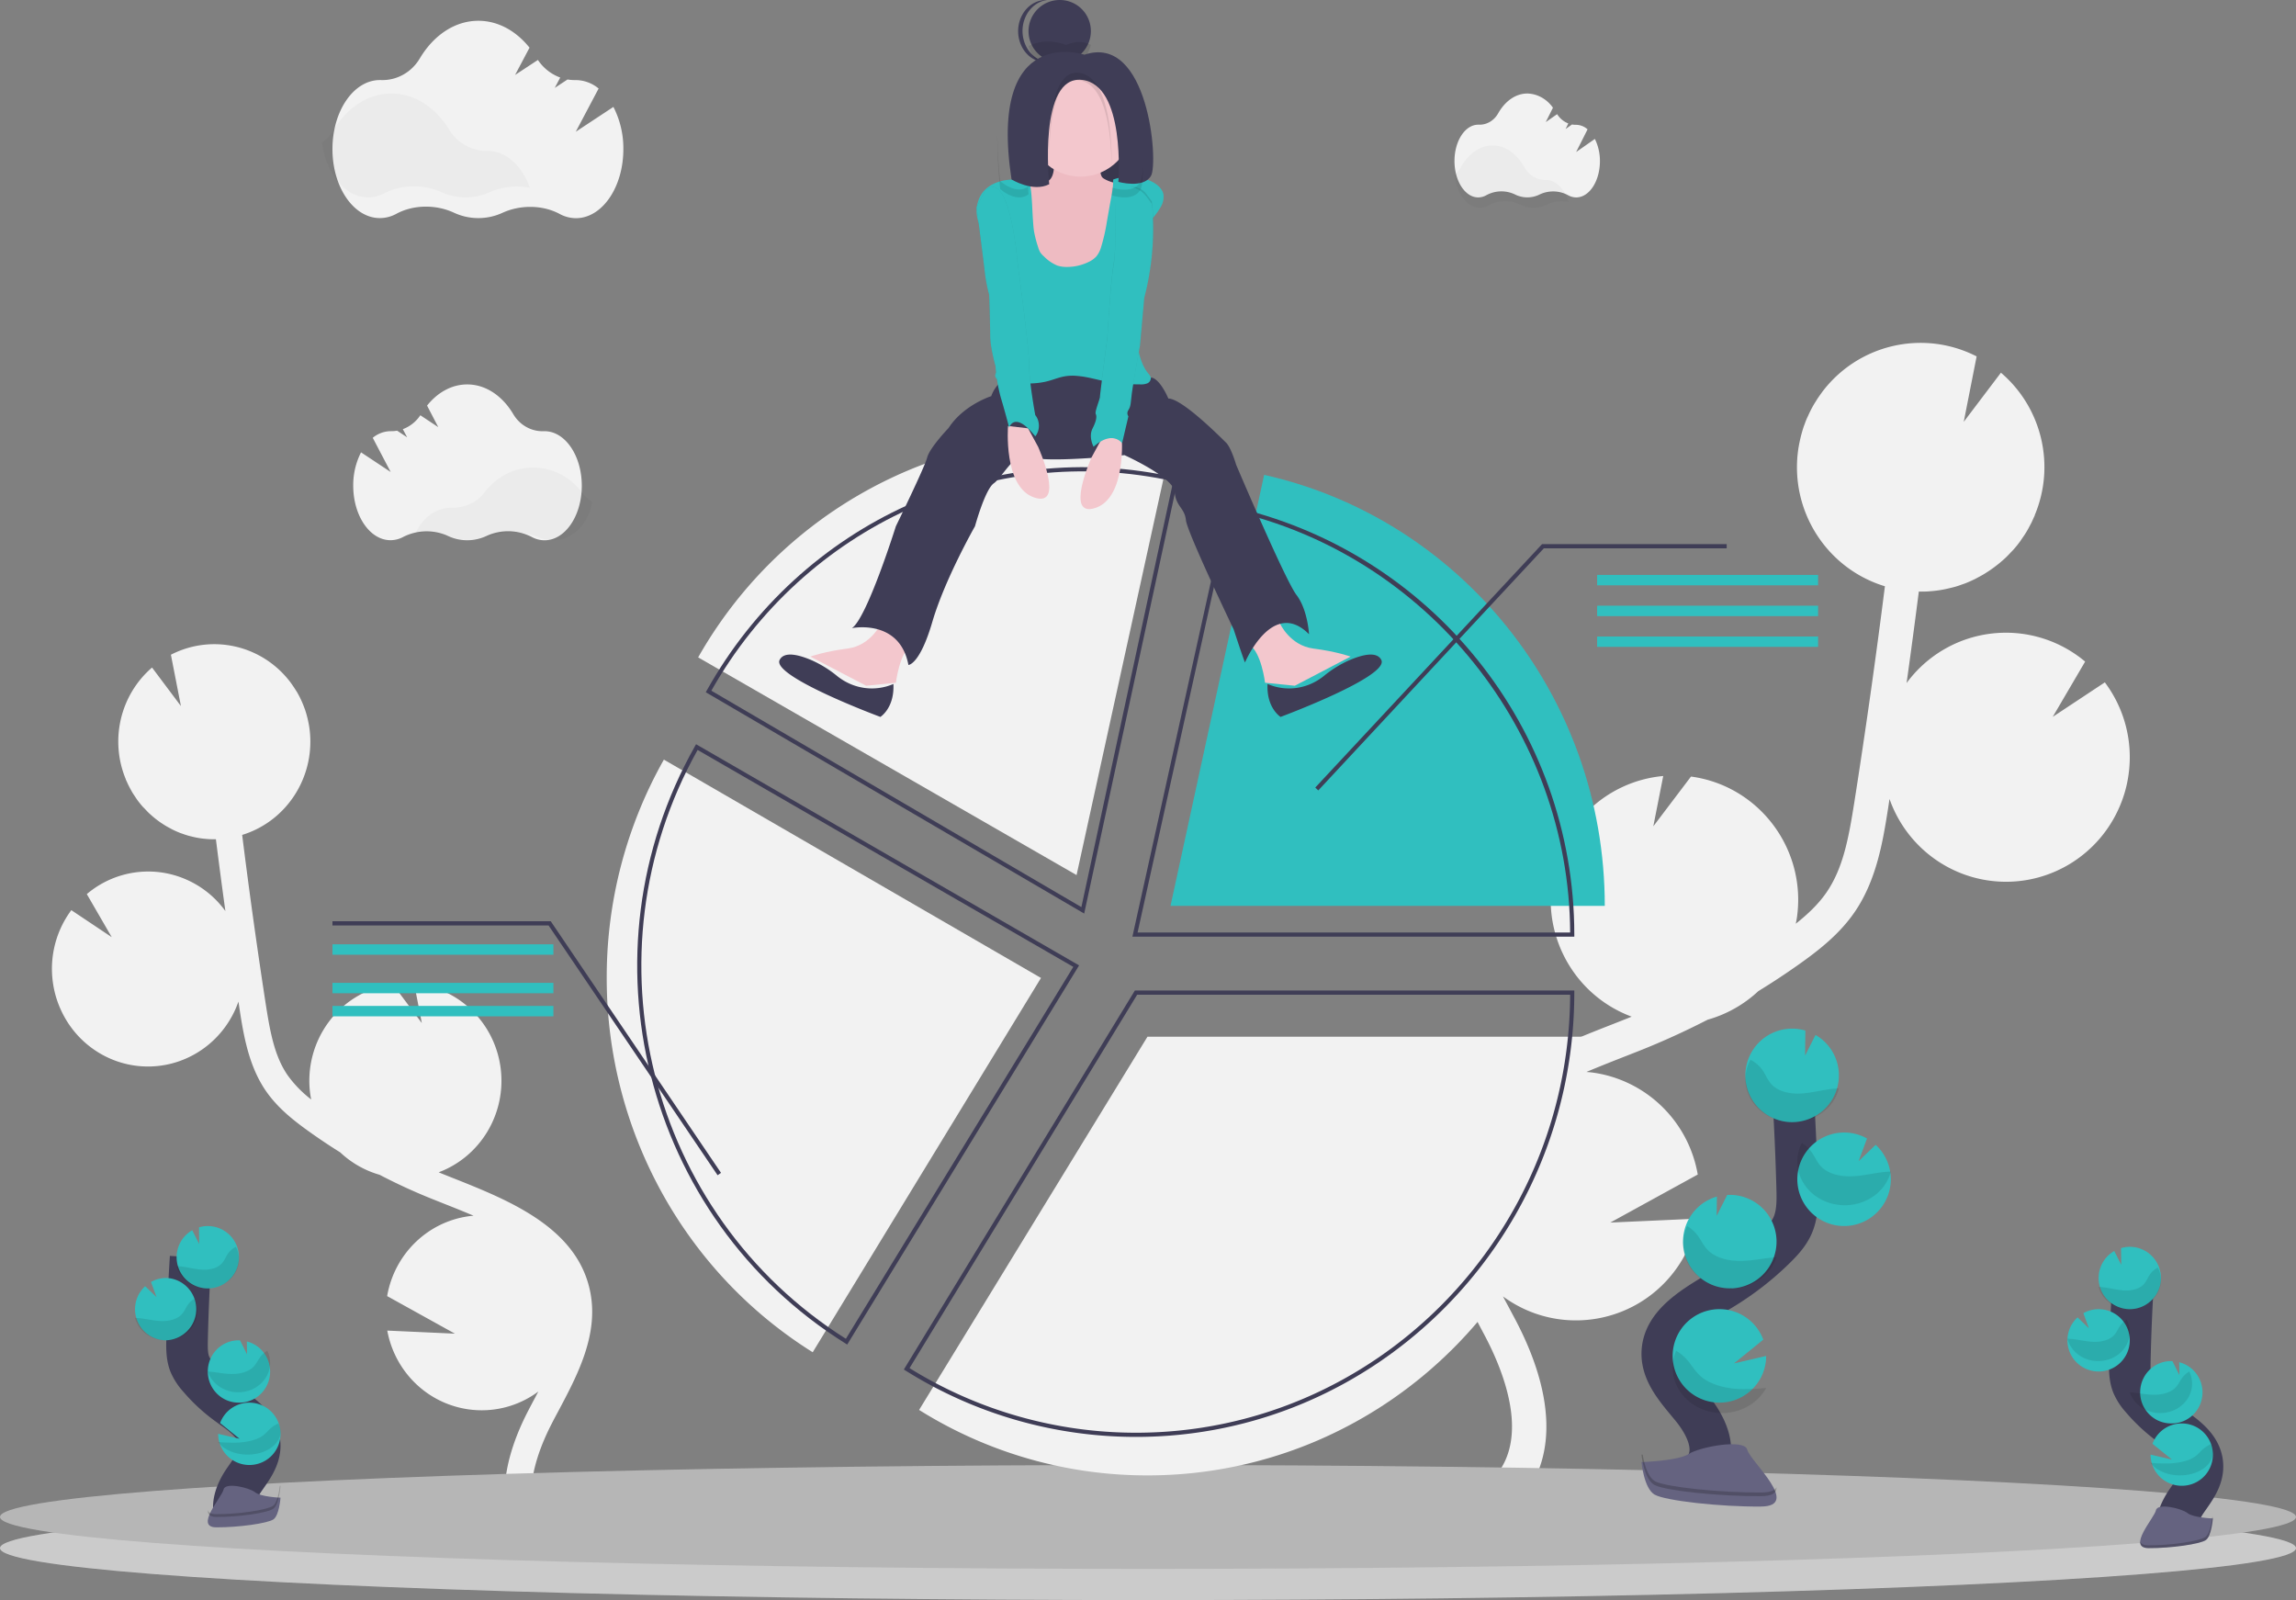 <svg xmlns="http://www.w3.org/2000/svg" width="221" height="154" viewBox="0 0 221 154">
    <rect x="0" y="0" width="221" height="154" fill="#808080" stroke="none"/>
    <g fill="none" fill-rule="evenodd" transform="translate(-7 -11)">
        <path fill="#F2F2F2" fill-rule="nonzero" d="M162.286 109.55l1.37-.54c.132-.052.26-.108.398-.162-5.224-1.934-8.418-7.252-7.69-12.803.729-5.55 5.185-9.853 10.73-10.358l-.955 4.842 3.624-4.786h.032c6.515.901 11.071 6.942 10.177 13.494-.03.226-.077.446-.12.668 1.117-.886 2.163-1.864 2.947-3 1.591-2.31 2.13-5.154 2.68-8.637a693.591 693.591 0 0 0 2.952-20.842c-5.603-1.7-9.146-7.245-8.355-13.076.05-.364.119-.718.199-1.069l.061-.262c.086-.338.181-.67.293-1 .018-.054.041-.104.06-.156.099-.274.198-.544.328-.8a11.563 11.563 0 0 1 .575-1.132c.053-.09.11-.177.165-.267.123-.2.252-.4.385-.586.072-.1.142-.2.215-.298l.054-.078c3.485-4.588 9.73-6.018 14.848-3.4l-1.241 6.299 3.58-4.73c3.953 3.369 5.269 8.931 3.247 13.729h.014c-.034.08-.076.156-.11.236-.065.148-.133.294-.199.44-.091.186-.199.368-.288.548-.076.136-.15.272-.23.4-.118.2-.246.38-.373.566-.076.108-.145.22-.223.326a9.97 9.97 0 0 1-.648.8c-.08.09-.165.173-.249.26-.161.173-.322.343-.493.505-.106.1-.217.2-.326.292-.158.14-.319.276-.484.4a11.2 11.2 0 0 1-.881.634c-.12.078-.239.156-.36.23-.199.122-.408.234-.617.344-.105.054-.199.114-.316.167-.314.154-.637.296-.965.422-.062.024-.127.042-.189.064-.274.1-.55.2-.831.27-.122.034-.245.062-.368.092-.23.056-.46.108-.693.152a11.269 11.269 0 0 1-1.104.146c-.137.012-.272.024-.411.032-.251.012-.504.014-.756.012a.411.411 0 0 0-.05 0 714.34 714.34 0 0 1-1.178 8.803 11.853 11.853 0 0 1 17.187-2.065l-3.119 5.317 5.015-3.319a11.99 11.99 0 0 1 2.288 8.835 11.807 11.807 0 0 1-.895 3.19c-1.96 4.497-6.45 7.335-11.33 7.159-4.88-.177-9.156-3.332-10.789-7.96-.046.296-.09.6-.135.892-.486 3.071-1.088 6.894-3.229 10.003-1.45 2.113-3.447 3.673-5.389 5.046a70.237 70.237 0 0 1-3.875 2.554 11.888 11.888 0 0 1-4.88 2.75 74.541 74.541 0 0 1-6.502 2.962l-1.383.544c-1.243.488-2.516.989-3.78 1.52.2.019.399.035.597.06 5.136.71 9.227 4.678 10.118 9.814l-8.417 4.623 8.391-.378a11.868 11.868 0 0 1-2.272 5.138c-3.945 5.136-11.24 6.177-16.45 2.348l.417.782c.278.517.553 1.03.82 1.54 3.646 6.951 3.91 12.953.745 16.904l-2.586-2.09c3.082-3.846.637-9.958-1.094-13.259-.262-.5-.533-1-.795-1.512-2.342-4.367-4.997-9.317-3.933-14.584 1.591-7.943 10.155-11.304 17.044-14.005zM50.59 124.38l-1.063-.425c-.103-.04-.198-.086-.304-.126 4.052-1.519 6.53-5.687 5.964-10.039-.566-4.35-4.023-7.723-8.324-8.121l.74 3.796-2.81-3.752h-.026a9.215 9.215 0 0 0-6.11 3.626 9.503 9.503 0 0 0-1.796 6.954c.023.18.06.35.092.525a11.132 11.132 0 0 1-2.285-2.356c-1.231-1.808-1.654-4.041-2.081-6.77a567.97 567.97 0 0 1-2.277-16.335c4.346-1.335 7.092-5.682 6.477-10.253a9.62 9.62 0 0 0-.156-.837l-.047-.2a9.83 9.83 0 0 0-.228-.78c-.013-.042-.031-.083-.047-.123a9.778 9.778 0 0 0-.253-.632l-.105-.231a9.747 9.747 0 0 0-.342-.655 2.916 2.916 0 0 0-.128-.2 10.751 10.751 0 0 0-.3-.46c-.056-.08-.11-.16-.167-.236l-.041-.06c-2.705-3.596-7.549-4.72-11.522-2.675l.964 4.94-2.78-3.707c-3.068 2.64-4.09 7.001-2.521 10.763h-.01c.026.062.057.122.085.185a8.79 8.79 0 0 0 .383.773c.058.108.115.215.178.32.091.15.198.296.289.443.06.084.113.173.174.255.158.217.326.426.502.629.061.07.129.134.198.2.124.135.25.268.383.402.081.08.168.155.253.23a8.308 8.308 0 0 0 .65.531c.135.099.271.201.408.284.093.062.186.122.28.18.157.097.317.183.479.27.083.044.162.09.245.132.245.12.494.231.75.33.046.02.098.032.145.05.212.078.427.15.647.213.093.026.197.048.284.07.178.044.356.086.538.12l.318.053a9.573 9.573 0 0 0 1.451.096h.038c.29 2.306.594 4.61.913 6.91a9.205 9.205 0 0 0-6.322-3.74 9.133 9.133 0 0 0-7.017 2.106l2.4 4.145-3.89-2.6a9.465 9.465 0 0 0-1.78 6.926c.116.864.35 1.707.699 2.503 1.52 3.526 5.006 5.751 8.792 5.613 3.786-.138 7.106-2.612 8.373-6.24.036.231.07.466.105.7.375 2.41.844 5.406 2.504 7.848 1.127 1.655 2.677 2.878 4.183 3.954a56.17 56.17 0 0 0 3.006 2.009 9.228 9.228 0 0 0 3.788 2.157 55.772 55.772 0 0 0 5.048 2.322l1.072.427c.964.382 1.953.774 2.927 1.191-.154.014-.31.026-.466.049-3.984.554-7.158 3.661-7.852 7.686l6.523 3.615-6.511-.295c.583 3.172 2.727 5.818 5.679 7.008a9.126 9.126 0 0 0 8.863-1.144c-.108.2-.215.402-.324.613a88.55 88.55 0 0 0-.636 1.205c-2.829 5.448-3.034 10.156-.577 13.255l2.002-1.639c-2.392-3.012-.494-7.806.85-10.395.198-.392.413-.788.625-1.185 1.816-3.414 3.876-7.305 3.055-11.436-1.227-6.214-7.879-8.84-13.223-10.966z"/>
        <ellipse cx="117.5" cy="160" fill="#D2D2D2" fill-rule="nonzero" rx="110.5" ry="5"/>
        <ellipse cx="117.5" cy="160" fill="#959595" fill-rule="nonzero" opacity=".1" rx="110.5" ry="5"/>
        <ellipse cx="117.5" cy="157" fill="#B6B6B6" fill-rule="nonzero" rx="110.5" ry="5"/>
        <path stroke="#3F3D56" stroke-width="4" d="M29.712 157c-.536-1.135.072-2.526.766-3.54.694-1.014 1.54-2.06 1.522-3.357-.025-1.855-1.735-2.949-3.1-3.932a15.779 15.779 0 0 1-2.782-2.578 4.75 4.75 0 0 1-.855-1.319c-.282-.725-.273-1.55-.256-2.345.06-2.645.173-5.289.34-7.929"/>
        <path fill="#30BFBF" fill-rule="nonzero" d="M24.003 131.866a3 3 0 0 1 1.5-2.462l.673 1.33-.02-1.61a3 3 0 1 1-2.154 2.743h.001zM28.331 150.361a2.999 2.999 0 0 0 3.31 1.57 2.979 2.979 0 0 0 2.355-2.793 2.919 2.919 0 0 0-.194-1.21 2.992 2.992 0 0 0-2.82-1.928 2.992 2.992 0 0 0-2.796 1.96l1.875 1.515L28 149c-.001.474.113.941.331 1.362z"/>
        <path fill="#30BFBF" fill-rule="nonzero" d="M29.82 145.991c1.53.118 2.896-.97 3.142-2.503.245-1.533-.71-3-2.2-3.378l.014 1.237-.672-1.344c-1.636-.077-3.024 1.201-3.1 2.856-.077 1.654 1.187 3.057 2.824 3.135l-.009-.003zM22.861 139.997a3.002 3.002 0 0 0 .282-5.993 2.967 2.967 0 0 0-1.608.38l.53 1.456-1.092-1.049a2.997 2.997 0 0 0 1.888 5.206z"/>
        <path fill="#000" fill-rule="nonzero" d="M24.346 132.882c.704.072 1.388.273 2.094.313.707.04 1.482-.115 1.93-.618.241-.274.36-.617.563-.912.193-.276.457-.504.77-.665.501.964.36 2.106-.362 2.943-.724.837-1.903 1.222-3.04.991-1.135-.23-2.029-1.035-2.301-2.074.115.004.23.012.346.022zM22.811 139.996c1.068.05 2.085-.421 2.678-1.24.594-.82.676-1.866.216-2.756-.241.15-.449.342-.611.565-.217.302-.349.65-.603.928-.474.513-1.283.681-2.018.65-.735-.033-1.443-.223-2.167-.285-.102 0-.204-.016-.306-.018.31 1.217 1.457 2.097 2.811 2.156zM29.784 144.996c1.066.05 2.083-.416 2.685-1.233.6-.816.699-1.863.258-2.763a2.413 2.413 0 0 0-.655.576c-.238.312-.387.67-.656.957-.516.534-1.385.722-2.17.704-.784-.018-1.49-.188-2.246-.24.378 1.143 1.493 1.944 2.784 2zM28 149.792c.65.894 2.09 1.37 3.503 1.158 1.413-.213 2.439-1.06 2.493-2.06a1.574 1.574 0 0 0-.206-.89 3.087 3.087 0 0 0-.697.429c-.303.255-.5.543-.85.783-.65.44-1.698.626-2.63.64a20.338 20.338 0 0 1-1.613-.06z" opacity=".1"/>
        <path fill="#656380" fill-rule="nonzero" d="M34 155.145s-1.881-.065-2.447-.52c-.565-.455-2.887-.998-3.034-.268-.148.73-2.828 3.631-.703 3.643 2.124.011 4.934-.382 5.5-.765.565-.382.684-2.09.684-2.09z"/>
        <path fill="#000" fill-rule="nonzero" d="M27.77 156.73c2.127.02 4.94-.4 5.508-.8.43-.308.601-1.418.66-1.93H34s-.119 1.786-.68 2.2c-.56.414-3.38.816-5.505.8-.614 0-.826-.262-.815-.644.08.226.315.374.77.374z" opacity=".2"/>
        <path stroke="#3F3D56" stroke-width="4" d="M216.712 159c-.536-1.135.072-2.526.766-3.54.694-1.014 1.54-2.06 1.522-3.357-.025-1.855-1.735-2.949-3.1-3.932a15.779 15.779 0 0 1-2.782-2.578 4.75 4.75 0 0 1-.855-1.319c-.282-.725-.273-1.55-.256-2.345.059-2.645.172-5.289.34-7.929"/>
        <path fill="#30BFBF" fill-rule="nonzero" d="M209.005 133.866a3 3 0 0 1 1.5-2.462l.673 1.33-.02-1.61a2.97 2.97 0 0 1 .99-.12 3 3 0 1 1-3.145 2.862h.002zM214.331 152.361a2.999 2.999 0 0 0 3.31 1.57 2.979 2.979 0 0 0 2.355-2.793 2.919 2.919 0 0 0-.194-1.21 2.992 2.992 0 0 0-2.82-1.928 2.992 2.992 0 0 0-2.796 1.96l1.875 1.515L214 151c-.001.474.113.941.331 1.362z"/>
        <path fill="#30BFBF" fill-rule="nonzero" d="M215.82 147.991c1.53.118 2.896-.97 3.142-2.503.245-1.533-.71-3-2.2-3.378l.014 1.237-.672-1.344c-1.636-.077-3.024 1.201-3.1 2.856-.077 1.654 1.187 3.057 2.824 3.135l-.009-.003zM208.861 142.997a2.998 2.998 0 0 0 3.136-2.856 2.999 2.999 0 0 0-4.462-2.756l.53 1.455-1.092-1.049a2.997 2.997 0 0 0 1.888 5.206z"/>
        <path fill="#000" fill-rule="nonzero" d="M209.346 134.882c.704.072 1.388.273 2.094.313.707.04 1.482-.115 1.93-.618.241-.274.36-.617.563-.912.193-.276.457-.504.77-.665.501.964.36 2.106-.362 2.943-.724.837-1.903 1.222-3.04.991-1.135-.23-2.029-1.035-2.301-2.074.115.004.23.012.346.022zM208.811 141.996c1.068.05 2.085-.421 2.678-1.24.594-.82.676-1.866.216-2.756-.241.15-.449.342-.611.565-.217.302-.349.65-.603.928-.474.513-1.283.681-2.018.65-.735-.033-1.443-.223-2.167-.285-.102 0-.204-.016-.306-.018.31 1.217 1.457 2.097 2.811 2.156zM214.784 146.996c1.066.05 2.083-.416 2.685-1.233.6-.816.699-1.863.258-2.763a2.413 2.413 0 0 0-.655.576c-.238.312-.387.67-.656.957-.516.534-1.385.722-2.17.704-.784-.018-1.49-.188-2.246-.24.378 1.143 1.493 1.944 2.784 2zM214 151.792c.65.894 2.09 1.37 3.503 1.158 1.413-.213 2.439-1.06 2.493-2.06a1.574 1.574 0 0 0-.206-.89 3.087 3.087 0 0 0-.697.429c-.303.255-.5.543-.85.783-.65.44-1.698.626-2.63.64a20.338 20.338 0 0 1-1.613-.06z" opacity=".1"/>
        <path fill="#656380" fill-rule="nonzero" d="M220 157.145s-1.881-.065-2.447-.52c-.565-.455-2.887-.998-3.034-.268-.148.73-2.828 3.631-.703 3.643 2.124.011 4.934-.382 5.5-.765.565-.382.684-2.09.684-2.09z"/>
        <path fill="#000" fill-rule="nonzero" d="M213.77 159.73c2.127.02 4.94-.4 5.508-.8.43-.308.601-1.418.66-1.93H220s-.119 1.786-.68 2.2c-.56.414-3.38.816-5.505.8-.614 0-.826-.262-.815-.644.08.226.315.374.77.374z" opacity=".2"/>
        <path stroke="#3F3D56" stroke-width="4" d="M171.25 152c.987-1.77-.134-3.94-1.422-5.52-1.288-1.579-2.86-3.226-2.827-5.243.047-2.894 3.219-4.6 5.755-6.135a27.94 27.94 0 0 0 5.165-4.019c.625-.615 1.223-1.272 1.588-2.059.525-1.129.51-2.42.477-3.654-.11-4.129-.318-8.252-.625-12.37"/>
        <path fill="#30BFBF" fill-rule="nonzero" d="M183.997 114.293a4.488 4.488 0 0 0-2.245-3.685l-1.006 1.991.03-2.414a4.5 4.5 0 1 0 3.22 4.106l.001.002zM176.507 143.558a4.504 4.504 0 0 1-8.499-2.328 4.503 4.503 0 0 1 8.716-1.295l-2.819 2.288 3.095-.718a4.475 4.475 0 0 1-.493 2.053zM173.684 134.99a4.496 4.496 0 0 1-4.626-3.78 4.502 4.502 0 0 1 3.202-5.046l-.024 1.855 1.016-2.012h.012a4.491 4.491 0 0 1 4.019 2.055 4.509 4.509 0 0 1 .21 4.516 4.493 4.493 0 0 1-3.809 2.422v-.01zM184.716 128.995a4.506 4.506 0 0 1-4.387-2.807 4.496 4.496 0 0 1 1.198-5.064 4.51 4.51 0 0 1 5.181-.55l-.805 2.179 1.637-1.569a4.496 4.496 0 0 1 1.19 4.85 4.505 4.505 0 0 1-4.024 2.961h.01z"/>
        <path fill="#000" fill-rule="nonzero" d="M183.485 115.783c-1.051.105-2.073.402-3.126.461-1.054.06-2.212-.17-2.877-.922-.36-.4-.539-.907-.842-1.344a3.148 3.148 0 0 0-1.145-.978c-.802 1.429-.618 3.149.469 4.412 1.088 1.264 2.883 1.842 4.605 1.483 1.722-.359 3.06-1.59 3.431-3.156-.173.016-.344.027-.515.044zM184.772 126.996c-1.598.067-3.118-.642-4.005-1.869-.888-1.227-1.014-2.793-.332-4.127.363.224.675.512.917.847.324.451.522.974.903 1.389.71.768 1.924 1.02 3.024.975 1.1-.045 2.16-.334 3.26-.428.153-.012.306-.021.461-.025-.466 1.83-2.193 3.151-4.228 3.238zM173.816 134.995c-1.596.07-3.117-.633-4.017-1.856-.9-1.222-1.05-2.789-.397-4.139.38.23.71.524.973.866.358.467.58 1.004 1 1.436.775.8 2.08 1.081 3.256 1.055 1.14-.023 2.236-.282 3.369-.362-.57 1.717-2.245 2.917-4.184 3zM177 144.587c-1.144 2.095-3.871 2.988-6.19 2.028-2.32-.96-3.41-3.433-2.477-5.615a4.63 4.63 0 0 1 1.044.86c.453.507.75 1.084 1.275 1.556.971.881 2.54 1.244 3.936 1.277.805.008 1.61-.027 2.412-.106z" opacity=".1"/>
        <path fill="#656380" fill-rule="nonzero" d="M165 151.716s3.491-.097 4.55-.78c1.058-.681 5.372-1.494 5.633-.402.261 1.092 5.248 5.436 1.306 5.465-3.943.029-9.16-.558-10.211-1.14-1.05-.583-1.278-3.143-1.278-3.143z"/>
        <path fill="#000" fill-rule="nonzero" d="M176.558 154.648c-3.944.027-9.165-.522-10.216-1.065-.792-.415-1.118-1.898-1.225-2.583H165s.222 2.392 1.273 2.934c1.05.543 6.272 1.092 10.216 1.065 1.138 0 1.532-.351 1.51-.86-.158.304-.592.496-1.44.509z" opacity=".2"/>
        <g fill-rule="nonzero">
            <path fill="#F2F2F2" d="M159.267 110.778h-41.818l-21.982 35.921A41.322 41.322 0 0 0 117.449 153c23.095 0 41.818-18.904 41.818-42.222z"/>
            <path fill="#3F3D56" d="M116.346 149.296a41.667 41.667 0 0 1-22.177-6.381l-.169-.106.105-.172 22.13-36.304h42.298v.202c0 23.579-18.925 42.761-42.187 42.761zm-21.798-6.619a41.271 41.271 0 0 0 21.798 6.216c22.977 0 41.681-18.892 41.789-42.156h-41.678l-21.909 35.94z"/>
            <path fill="#F2F2F2" d="M65.4 105.123c-.007 14.68 7.497 28.313 19.827 36.025l21.973-36.025L70.902 84.11a42.575 42.575 0 0 0-5.502 21.012z"/>
            <path fill="#3F3D56" d="M88.548 140.407l-.17-.106c-19.365-12.098-25.766-37.52-14.478-57.497l.1-.174 36.867 21.284-22.319 36.493zm-14.4-57.227c-11.012 19.706-4.724 44.679 14.271 56.672l21.891-35.795L74.148 83.18z"/>
            <path fill="#30BFBF" d="M128.678 56.704l-9.011 41.481h41.8c0-20.314-14.036-37.294-32.79-41.481z"/>
            <path fill="#3F3D56" d="M158.533 101.148H116l9.17-41.481.194.042c19.374 4.277 33.167 21.426 33.17 41.24v.2zm-42.036-.399h41.637c-.094-19.343-13.789-36.37-32.661-40.607l-8.976 40.607z"/>
            <path fill="#F2F2F2" d="M110.624 53C95.57 52.994 81.667 61.113 74.2 74.271l36.424 20.951 9.043-41.235a41.824 41.824 0 0 0-9.043-.987z"/>
            <path fill="#3F3D56" d="M111.358 98.926l-36.425-21.3.098-.174c9.063-16.201 27.36-24.5 45.177-20.49l.192.044-9.042 41.92zM75.47 77.477l35.618 20.828 8.842-40.992c-17.525-3.855-35.48 4.289-44.46 20.164zM133.89 87.074l-.29-.276 21.83-23.428h17.77v.403h-17.598z"/>
            <path fill="#30BFBF" d="M160.733 66.333H182v1h-21.267zM160.733 69.296H182v1h-21.267zM160.733 72.259H182v1h-21.267zM39 101.889h21.267v1H39zM39 105.593h21.267v1H39zM39 107.815h21.267v1H39z"/>
            <path fill="#3F3D56" d="M39 99.667h21.013l.059.087L76.4 123.881l-.328.23-16.269-24.039H39z"/>
        </g>
        <g fill-rule="nonzero" transform="translate(82 11)">
            <path fill="#3F3D56" d="M30 3a3 3 0 1 1-3-3 2.986 2.986 0 0 1 3 3z"/>
            <path fill="#3F3D56" d="M23.757 4.437a3.324 3.324 0 0 1-.044-2.817C24.117.731 24.89.125 25.773.002c-1.007-.04-1.948.556-2.436 1.542a3.308 3.308 0 0 0 .119 3.13c.562.936 1.545 1.44 2.544 1.304-.937-.038-1.788-.623-2.243-1.541zM24 9h9v14h-9z"/>
            <path fill="#000" d="M24 9h9v14h-9z" opacity=".1"/>
            <path fill="#F3C7CD" d="M9.8 60s-.955 2.13-3.22 2.42c-2.264.291-3.58.774-3.58.774L8.37 66l2.864-.29s.358-3 1.552-3.678C13.979 61.355 9.8 60 9.8 60zM48.2 60s.955 2.13 3.22 2.42c2.264.291 3.58.774 3.58.774L49.63 66l-2.864-.29s-.358-3-1.552-3.678C44.021 61.355 48.2 60 48.2 60z"/>
            <path fill="#3F3D56" d="M22.345 36s-1.45.71-1.933 2.128c0 0-2.651.827-4.111 3.07 0 0-1.815 1.892-2.056 2.836-.24.945-3.014 6.616-3.014 6.616S8.45 59.51 7 60.455c0 0 4.594-.944 5.44 3.545 0 0 1.088 0 2.297-4.135 1.209-4.134 4.11-9.215 4.11-9.215s.967-3.543 1.814-4.135c.846-.592 2.175-3.308 3.385-2.59 1.209.717 9.188-.12 9.188-.12s4.711 2.12 4.83 3.537c.118 1.417.966 1.536 1.086 2.718.12 1.181 4.594 10.513 4.594 10.513s.847 2.59 1.09 3.188c0 0 2.65-6.26 6.166-2.716 0 0-.122-2.363-1.21-3.786-1.086-1.423-5.803-12.521-5.803-12.521s-.483-1.654-.966-2.127c-.484-.472-4.234-4.254-5.563-4.254 0 0-.724-1.771-1.57-2.008L22.344 36zM10.993 65.831c-1.812.777-3.873.482-5.43-.779a10.702 10.702 0 0 0-2.422-1.5c-1.21-.522-2.657-.908-3.098-.035C-.755 65.102 9.74 69 9.74 69s1.37-.853 1.254-3.169zM47.007 65.831c1.812.777 3.873.482 5.43-.779a10.702 10.702 0 0 1 2.422-1.5c1.21-.522 2.657-.908 3.098-.035C58.755 65.102 48.26 69 48.26 69s-1.37-.853-1.254-3.169z"/>
            <path fill="#EDBAC1" d="M26.431 16.325c-.045.425-.185.884-.548 1.109-.297.186-.673.171-1.015.241-.73.183-1.328.7-1.613 1.396a3.607 3.607 0 0 0-.155 2.174c.08.354.186.703.314 1.043.358 1.014.792 2.02 1.462 2.863.572.67 1.215 1.276 1.918 1.808.435.354.885.715 1.421.882a4.49 4.49 0 0 0 1.114.148c.464.021.96.035 1.362-.195.618-.357.802-1.144 1.138-1.777.285-.536.71-.992.976-1.538.189-.43.327-.881.412-1.344l.572-2.535c.206-.921.396-1.96-.122-2.75a.47.47 0 0 0-.153-.158.576.576 0 0 0-.313-.031 3.393 3.393 0 0 1-1.887-.431.81.81 0 0 1-.238-.186.972.972 0 0 1-.144-.436 4.573 4.573 0 0 0-.264-.918.618.618 0 0 0-.18-.276.65.65 0 0 0-.29-.097 23.628 23.628 0 0 0-2.667-.278c-.293-.014-.735-.132-.937.128-.202.26-.138.849-.163 1.158z"/>
            <path fill="#F3C7CD" d="M26.431 16.325c-.045.425-.185.884-.548 1.109-.297.186-.673.171-1.015.241-.73.183-1.328.7-1.613 1.396a3.607 3.607 0 0 0-.155 2.174c.08.354.186.703.314 1.043.358 1.014.792 2.02 1.462 2.863.572.67 1.215 1.276 1.918 1.808.435.354.885.715 1.421.882a4.49 4.49 0 0 0 1.114.148c.464.021.96.035 1.362-.195.618-.357.802-1.144 1.138-1.777.285-.536.71-.992.976-1.538.189-.43.327-.881.412-1.344l.572-2.535c.206-.921.396-1.96-.122-2.75a.47.47 0 0 0-.153-.158.576.576 0 0 0-.313-.031 3.393 3.393 0 0 1-1.887-.431.81.81 0 0 1-.238-.186.972.972 0 0 1-.144-.436 4.573 4.573 0 0 0-.264-.918.618.618 0 0 0-.18-.276.65.65 0 0 0-.29-.097 23.628 23.628 0 0 0-2.667-.278c-.293-.014-.735-.132-.937.128-.202.26-.138.849-.163 1.158z" opacity=".1"/>
            <path fill="#30BFBF" d="M24.104 17.513a5.628 5.628 0 0 0-1.465-.226c-1.175-.028-2.432.369-3.11 1.31-.461.68-.63 1.51-.47 2.312a4.716 4.716 0 0 0 1.068 2.15c.31.323.586.677.822 1.056.324.604.335 1.328.423 2.015.205 1.637.916 3.175 1.198 4.802.281 1.627.039 3.512-1.27 4.546-.22.173-.487.357-.505.633-.029.441.557.629 1.006.671 1.346.125 2.726.248 4.033-.093.54-.14 1.061-.36 1.612-.461 1.397-.256 2.802.27 4.2.522 1.013.164 2.037.245 3.063.244.239.02.48-.01.705-.091a.554.554 0 0 0 .357-.552.956.956 0 0 0-.242-.404c-.707-.856-.923-1.995-1.116-3.082l-.647-3.65c-.347-1.952-.67-4.072.272-5.824.675-1.26 1.922-2.147 2.635-3.387.248-.374.36-.82.318-1.266-.107-.623-.68-1.068-1.267-1.328a4.851 4.851 0 0 0-3.578-.13c.02.874-.206 1.757-.352 2.621l-.248 1.412a17.621 17.621 0 0 1-.557 2.459c-.088.322-.24.625-.445.89-.22.24-.488.432-.787.563a4.763 4.763 0 0 1-2.083.468 2.83 2.83 0 0 1-.92-.14 3.904 3.904 0 0 1-1.268-.874 2.053 2.053 0 0 1-.334-.357 1.981 1.981 0 0 1-.228-.538 11.003 11.003 0 0 1-.393-1.508c-.061-.391-.082-.788-.11-1.183-.08-1.167-.08-2.458-.317-3.58z"/>
            <path fill="#F3C7CD" d="M22.028 41s-.482 5.888 2.532 6.886c3.013.998.362-4.887.362-4.887l-.966-1.776L22.028 41zM32.972 42s.482 5.888-2.532 6.886c-3.013.998-.362-4.887-.362-4.887l.966-1.776L32.972 42z"/>
            <path fill="#000" d="M19.805 18.37L19 19.936s.705 5.425.805 6.39c.087.695.222 1.38.404 2.049 0 0 .1 2.894.1 3.98 0 1.085.51 2.893.51 2.893.07 1.025.242 2.036.509 3.014.402 1.325.805 2.893.805 2.893s.51-1.688 2.516.844c.468-.568.468-1.481 0-2.05 0 0-.603-3.253-.603-4.943 0-1.69-1.108-9.76-1.108-9.76s-.72-9.175-3.133-6.878z" opacity=".1"/>
            <path fill="#30BFBF" d="M19.804 18.368L19 19.936s.704 5.426.804 6.39a14.7 14.7 0 0 0 .406 2.05s.1 2.894.1 3.978.51 2.894.51 2.894a15.43 15.43 0 0 0 .509 3.014c.402 1.328.806 2.894.806 2.894s.509-1.688 2.515.844c.467-.568.467-1.48 0-2.048 0 0-.604-3.254-.604-4.944s-1.107-9.762-1.107-9.762-.72-9.17-3.135-6.878z"/>
            <path fill="#000" d="M35.35 18.675l.515.707s.598 4.039-.724 9.143l-.406 4.627s-.712 3.917-.813 4.866c-.101.949-.101 1.067-.305 1.423a.518.518 0 0 0 0 .6l-.61 2.603s-.915-1.305-2.745.356c0 0-.514-.949-.102-1.78.411-.83.406-1.186.305-1.424-.101-.239.406-1.424.406-1.662s.717-5.692.717-5.692.305-5.34.61-7.12c.187-1.094.184-3.534.151-5.252-.032-1.789 1.823-2.758 2.916-1.5.025.031.056.061.085.105z" opacity=".1"/>
            <path fill="#30BFBF" d="M35.35 18.921l.515.7s.599 3.998-.724 9.047l-.407 4.58s-.712 3.875-.813 4.814c-.102.94-.103 1.058-.306 1.41a.505.505 0 0 0 0 .595l-.607 2.582s-.915-1.293-2.746.351c0 0-.515-.939-.101-1.76.413-.823.406-1.175.305-1.409-.101-.234.407-1.41.407-1.644 0-.234.712-5.637.712-5.637s.306-5.284.611-7.047.101-7.045.101-7.045 1.629-1.292 3.053.463z"/>
            <circle cx="29" cy="12" r="5" fill="#F3C7CD"/>
            <path fill="#000" d="M30 4.324C29.55 5.909 28.365 6.976 27.03 7c-1.337.023-2.544-1-3.03-2.57 1.787-.907 3.613-.099 3.613-.099.913-.404 1.704-.367 2.387-.007z" opacity=".1"/>
            <path fill="#3F3D56" d="M29.38 5.265S20.066 2.15 22.365 17.27c0 0 2.057 1.269 3.628.461 0 0-1.088-10.503 3.146-10.042 4.234.461 3.508 9.812 3.508 9.812s2.42.691 3.146-.584S35.55 3.196 29.38 5.265z"/>
            <path fill="#000" d="M28.874 7.015c-2.556-.328-2.908 4.713-2.872 7.91.03-3.178.505-7.495 2.872-7.189 2.657.343 3.093 5.4 3.124 8.264.03-2.629-.224-8.61-3.124-8.985zM21.272 17.424A47.955 47.955 0 0 1 21 13a45.826 45.826 0 0 0 .272 5.191s1.547 1.406 2.728.511c0 0-.018-.276-.04-.739-1.177.834-2.688-.539-2.688-.539zM34.814 17.415c-.606 1.288-2.524.723-2.783.636-.013.466-.031.746-.031.746s2.164.752 2.814-.636c.133-.284.203-1.087.183-2.161-.019.689-.083 1.203-.183 1.415z" opacity=".1"/>
        </g>
        <path fill="#F2F2F2" fill-rule="nonzero" d="M66.043 21.29l-3.622 2.388 2.199-4.158a3.49 3.49 0 0 0-2.184-.813h-.06a4.122 4.122 0 0 1-.75-.058l-1.228.809.526-.995a4.402 4.402 0 0 1-2.148-1.694l-2.197 1.444 1.39-2.625C56.683 13.984 54.952 13 53.044 13c-2.284 0-4.319 1.414-5.632 3.616-.791 1.34-2.212 2.137-3.724 2.089h-.123c-2.523 0-4.565 2.974-4.565 6.643 0 3.67 2.044 6.642 4.565 6.642a3.31 3.31 0 0 0 1.588-.413c1.645-.89 3.805-.906 5.528-.112a5.555 5.555 0 0 0 4.7.01c1.71-.777 3.844-.76 5.48.112a3.316 3.316 0 0 0 1.573.413C64.957 32 67 29.026 67 25.358a8.704 8.704 0 0 0-.957-4.067z"/>
        <path fill="#000" fill-rule="nonzero" d="M58 29.072a6.56 6.56 0 0 0-3.87.428c-1.48.67-3.17.666-4.647-.01-1.706-.77-3.841-.754-5.469.108a3.326 3.326 0 0 1-1.57.4c-2.216 0-4.06-2.276-4.444-5.276a4.286 4.286 0 0 0 1.107-1.216C40.414 21.374 42.418 20 44.677 20c2.26 0 4.249 1.354 5.548 3.464a4.26 4.26 0 0 0 3.682 2.062h.051c1.767.002 3.298 1.444 4.042 3.546z" opacity=".03"/>
        <path fill="#F2F2F2" fill-rule="nonzero" d="M160.513 24.372l-1.803 1.26 1.1-2.184a1.694 1.694 0 0 0-1.096-.436h-.028a1.956 1.956 0 0 1-.375-.031l-.615.437.259-.537a2.222 2.222 0 0 1-1.074-.894l-1.097.765.694-1.385c-.591-.838-1.494-1.34-2.46-1.367-1.142 0-2.158.747-2.814 1.909-.397.704-1.107 1.12-1.86 1.092h-.062c-1.26 0-2.282 1.57-2.282 3.494 0 1.924 1.022 3.505 2.282 3.505.277-.001.55-.076.795-.218a3.025 3.025 0 0 1 2.761-.06 2.65 2.65 0 0 0 2.348 0 3.028 3.028 0 0 1 2.737.06c.245.142.518.217.795.218 1.26 0 2.282-1.568 2.282-3.505a4.78 4.78 0 0 0-.487-2.123z"/>
        <path fill="#000" fill-rule="nonzero" d="M158 30.436a3.33 3.33 0 0 0-2.127.258 2.848 2.848 0 0 1-2.555 0 3.255 3.255 0 0 0-3.008.065 1.7 1.7 0 0 1-.865.241c-1.22 0-2.233-1.367-2.445-3.171.243-.196.45-.442.61-.724.714-1.283 1.822-2.105 3.064-2.105s2.334.813 3.048 2.081c.434.78 1.202 1.251 2.026 1.24h.032c.972-.017 1.805.851 2.22 2.115z" opacity=".03"/>
        <path fill="#F2F2F2" fill-rule="nonzero" d="M41.753 54.537l2.852 1.89-1.727-3.289a2.74 2.74 0 0 1 1.721-.64h.045c.196.002.39-.013.584-.046l.963.64-.418-.786a3.481 3.481 0 0 0 1.686-1.34l1.726 1.144-1.078-2.074C49.117 48.77 50.477 48 51.973 48c1.796 0 3.393 1.116 4.426 2.85.62 1.058 1.733 1.688 2.918 1.651h.097c1.981 0 3.586 2.35 3.586 5.249 0 2.899-1.605 5.25-3.586 5.25a2.602 2.602 0 0 1-1.25-.328 4.965 4.965 0 0 0-4.34-.087c-1.177.55-2.521.55-3.697 0a4.974 4.974 0 0 0-4.304.087 2.609 2.609 0 0 1-1.235.32c-1.983 0-3.588-2.35-3.588-5.25-.01-1.118.25-2.22.753-3.205z"/>
        <path fill="#000" fill-rule="nonzero" d="M47 62.342a6.697 6.697 0 0 1 3.288.301 5.69 5.69 0 0 0 3.955 0 6.498 6.498 0 0 1 4.645.075c.412.184.87.28 1.337.282 1.883 0 3.448-1.594 3.775-3.697a3.336 3.336 0 0 1-.94-.854C61.953 56.955 60.244 56 58.323 56c-1.92 0-3.607.948-4.712 2.428-.669.907-1.852 1.455-3.122 1.444h-.048c-1.51-.012-2.81.999-3.442 2.47z" opacity=".03"/>
    </g>
</svg>
